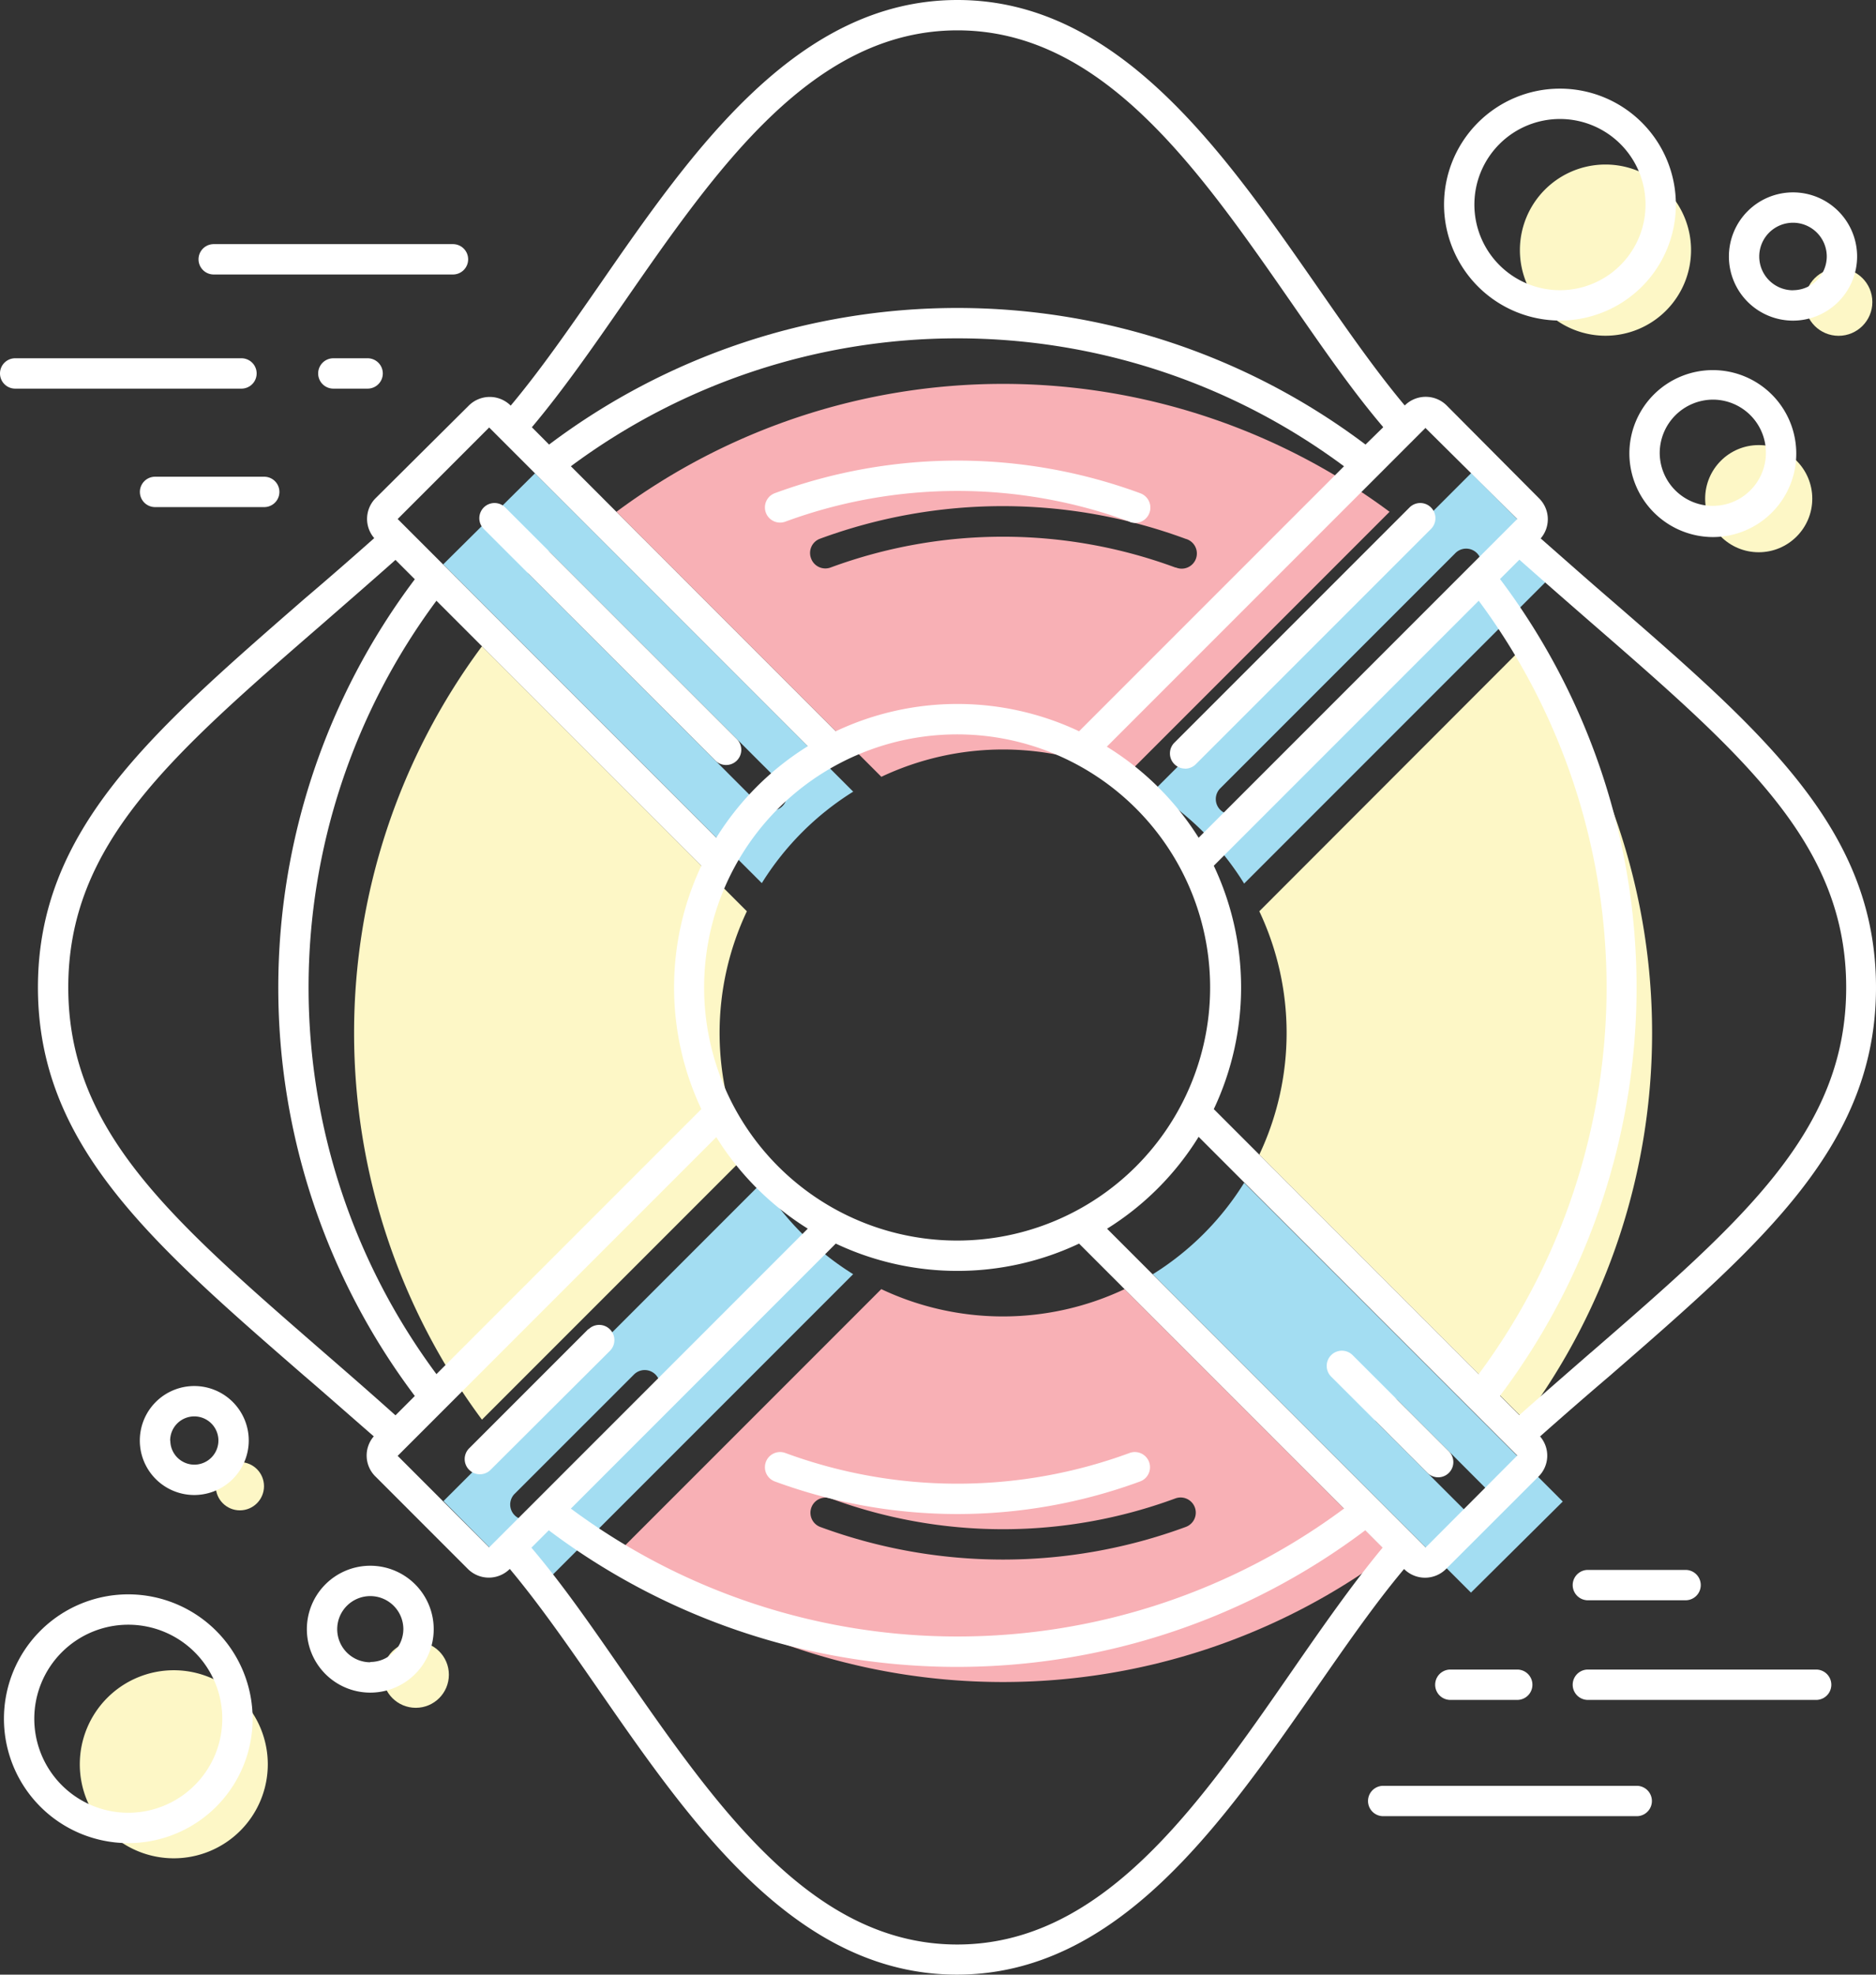 <svg xmlns="http://www.w3.org/2000/svg" viewBox="0 0 247.29 260.2"><rect x="0" y="0" width="247.29" height="260.2" fill="#333333" stroke="none"/><title>Depositphotos_97889518_06</title><g data-name="Layer 2"><g data-name="Layer 1"><g data-name="Layer 2"><path d="M200.89 85.16L166 120.08a37.53 37.53 0 0 1 0 32.07l34.92 34.92a85.45 85.45 0 0 0 0-101.91z" fill="#fdf7c6"/><path d="M151.9 167.86l42 42 12.1-12-42-42a37.5 37.5 0 0 1-12.06 12.06zm29.58 16.7a2 2 0 0 1 2.83 0l12.69 12.7a2 2 0 0 1-2.83 2.83l-12.7-12.69a2 2 0 0 1 0-2.83z" fill="#a3ddf2"/><path d="M148.25 102.36l34.92-34.92a85.45 85.45 0 0 0-101.91 0l34.92 34.92a37.53 37.53 0 0 1 32.07 0zM106.92 73.6a2 2 0 0 1 1.14-2.6 69.66 69.66 0 0 1 48.22 0 2 2 0 1 1-1.28 3.78h-.07a65.65 65.65 0 0 0-45.44 0 2 2 0 0 1-2.57-1.18z" fill="#f8b0b5"/><circle cx="31.62" cy="195.84" r="3.18" fill="#fdf7c6"/><path d="M164 116.43l42-42-12.06-12.1-42 42a37.5 37.5 0 0 1 12.06 12.1zm-3.15-12.55l31-31a2 2 0 0 1 2.83 2.83l-31 31a2 2 0 1 1-2.83-2.83z" fill="#a3ddf2"/><circle cx="54.81" cy="220.68" r="4.36" fill="#fdf7c6"/><path d="M98.45 120.08L63.53 85.16a85.45 85.45 0 0 0 0 101.91l34.92-34.92a37.55 37.55 0 0 1 0-32.07z" fill="#fdf7c6"/><path d="M112.52 104.37l-42-42-12.1 12 42 42a37.55 37.55 0 0 1 12.06-12.06zm-9.39 1.86a2 2 0 0 1-2.83 0L69.78 75.7a2 2 0 0 1 2.83-2.83l30.53 30.52a2 2 0 0 1 0 2.83z" fill="#a3ddf2"/><path d="M100.46 155.8l-42 42 12 12.1 42-42a37.55 37.55 0 0 1-12.06-12.06zm-14.07 28.15l-15.72 15.72a2 2 0 0 1-2.83-2.83l15.73-15.72a2 2 0 0 1 2.83 2.83z" fill="#a3ddf2"/><path d="M116.17 169.87l-34.92 34.92a85.46 85.46 0 0 0 101.91 0l-34.92-34.92a37.53 37.53 0 0 1-32.07 0zm41.33 28.76a2 2 0 0 1-1.18 2.57 69.66 69.66 0 0 1-48.22 0 2 2 0 0 1 1.39-3.75 65.65 65.65 0 0 0 45.44 0 2 2 0 0 1 2.57 1.18z" fill="#f8b0b5"/><path d="M22.92 220.09a12.39 12.39 0 1 0 12.38 12.4 12.4 12.4 0 0 0-12.38-12.4z" fill="#fdf7c6"/><path d="M211.63 44.24A11.28 11.28 0 1 0 200.35 33a11.29 11.29 0 0 0 11.28 11.24z" fill="#fdf7c6"/><circle cx="242.36" cy="39.8" r="4.45" fill="#fdf7c6"/><circle cx="231.83" cy="65.71" r="7.06" fill="#fdf7c6"/><path d="M148.93 68.78a2 2 0 1 0 1.39-3.78 69.66 69.66 0 0 0-48.22 0 2 2 0 0 0 1.39 3.75 65.65 65.65 0 0 1 45.44 0z" fill="#fff"/><path d="M103.49 191.45a2 2 0 0 0-1.39 3.75 69.66 69.66 0 0 0 48.22 0 2 2 0 0 0-1.39-3.75 65.65 65.65 0 0 1-45.44 0z" fill="#fff"/><path d="M212.29 79c-3-2.58-6-5.24-9.2-8.05a3.87 3.87 0 0 0-.21-5.28L190.7 53.43a3.92 3.92 0 0 0-5.53 0c-3.9-4.66-7.69-10.12-11.68-15.87C161.26 20 147.41 0 126.21 0S91.16 20 79 37.58c-4 5.76-7.78 11.22-11.68 15.87a3.91 3.91 0 0 0-5.53 0L49.53 65.63a3.87 3.87 0 0 0-.2 5.28c-3.18 2.82-6.23 5.48-9.2 8C19.76 96.65 5 109.43 5 130.11s14.72 33.47 35.08 51.16c3 2.57 6 5.23 9.19 8a3.87 3.87 0 0 0 .21 5.28l12.19 12.19a3.91 3.91 0 0 0 5.53 0c3.9 4.66 7.69 10.12 11.68 15.88 12.21 17.62 26 37.58 47.26 37.58s35-20 47.26-37.58c4-5.75 7.78-11.22 11.68-15.87a3.91 3.91 0 0 0 5.53 0l12.2-12.19a3.87 3.87 0 0 0 .2-5.28c3.18-2.82 6.23-5.47 9.2-8 20.37-17.7 35.08-30.48 35.08-51.16s-14.63-33.47-35-51.12zM200 68.39l-42 42a37.5 37.5 0 0 0-12.1-12l42-42zm-89.83 95.48a37.53 37.53 0 0 0 32.07 0l34.92 34.92a85.46 85.46 0 0 1-101.91 0zm16-.4a33.35 33.35 0 1 1 23.58-9.77 33.35 33.35 0 0 1-23.58 9.77zm-33.72-17.32l-34.92 34.92a85.45 85.45 0 0 1 0-101.91l34.92 34.92a37.55 37.55 0 0 0 0 32.07zm49.79-49.79a37.53 37.53 0 0 0-32.07 0L75.25 61.44a85.45 85.45 0 0 1 101.91 0zM160 114.08l34.92-34.92a85.45 85.45 0 0 1 0 101.91L160 146.15a37.53 37.53 0 0 0 0-32.07zM82.24 39.86C94.46 22.23 107.1 4 126.21 4s31.75 18.23 44 35.86c4.12 5.94 8 11.58 12.13 16.43L180 58.58a89.44 89.44 0 0 0-107.62 0l-2.27-2.28c4.09-4.86 8.01-10.49 12.13-16.44zM64.48 56.33l42 42a37.55 37.55 0 0 0-12.06 12.06l-42-42zM42.75 178.26C22.46 160.62 9 149 9 130.11S22.45 99.61 42.75 82c3-2.62 6.13-5.33 9.38-8.22l2.55 2.55a89.44 89.44 0 0 0 0 107.62l-2.55 2.55c-3.24-2.91-6.36-5.62-9.38-8.24zm9.67 13.58l42-42a37.55 37.55 0 0 0 12.06 12.06l-42 42zm117.76 28.53c-12.22 17.63-24.86 35.86-44 35.86s-31.75-18.23-44-35.86c-4.12-5.95-8-11.58-12.13-16.43l2.29-2.29a89.44 89.44 0 0 0 107.62 0l2.29 2.29c-4.03 4.85-7.95 10.48-12.07 16.43zm17.75-16.46l-42-42A37.5 37.5 0 0 0 158 149.8l42 42zm21.73-25.65c-3 2.62-6.13 5.33-9.38 8.21l-2.55-2.55a89.44 89.44 0 0 0 0-107.62l2.55-2.55c3.25 2.88 6.36 5.59 9.38 8.22 20.29 17.63 33.7 29.28 33.7 48.14s-13.36 30.51-33.69 48.15z" fill="#fff"/><path d="M77.57 175.12l-15.73 15.73a2 2 0 1 0 2.83 2.83L80.4 178a2 2 0 0 0-2.83-2.83z" fill="#fff"/><path d="M156.22 101.29a2 2 0 0 0 1.41-.59l31-31a2 2 0 0 0-2.83-2.83l-31 31a2 2 0 0 0 1.41 3.41z" fill="#fff"/><path d="M66.6 66.87a2 2 0 0 0-2.83 2.83l30.53 30.52a2 2 0 0 0 2.83-2.83z" fill="#fff"/><path d="M188.16 194.08a2 2 0 0 0 2.83-2.83l-12.69-12.68a2 2 0 1 0-2.83 2.83z" fill="#fff"/><path d="M205.63 42.24A15.28 15.28 0 1 0 190.35 27a15.3 15.3 0 0 0 15.28 15.24zm0-26.56A11.28 11.28 0 1 1 194.35 27a11.28 11.28 0 0 1 11.28-11.32z" fill="#fff"/><path d="M225.83 70.77a11 11 0 1 0-11.05-11 11.05 11.05 0 0 0 11.05 11zm0-18.11a7 7 0 1 1-7.05 7 7.05 7.05 0 0 1 7.05-7z" fill="#fff"/><path d="M244.8 33.8a8.45 8.45 0 1 0-8.45 8.45 8.46 8.46 0 0 0 8.45-8.45zm-8.45 4.45a4.45 4.45 0 1 1 4.45-4.45 4.45 4.45 0 0 1-4.44 4.44z" fill="#fff"/><path d="M32.79 189.84a7.18 7.18 0 1 0-7.2 7.16 7.19 7.19 0 0 0 7.2-7.16zm-10.36 0a3.18 3.18 0 1 1 3.2 3.16 3.18 3.18 0 0 1-3.18-3.16z" fill="#fff"/><path d="M16.92 210.09a16.39 16.39 0 1 0 16.38 16.4 16.41 16.41 0 0 0-16.38-16.4zm0 28.78a12.39 12.39 0 1 1 12.38-12.4 12.4 12.4 0 0 1-12.38 12.4z" fill="#fff"/><path d="M48.81 206.32a8.36 8.36 0 1 0 8.36 8.36 8.36 8.36 0 0 0-8.36-8.36zm0 12.72a4.36 4.36 0 1 1 4.36-4.36 4.36 4.36 0 0 1-4.36 4.32z" fill="#fff"/><path d="M2 51.21h29.83a2 2 0 1 0 0-4H2a2 2 0 0 0 0 4z" fill="#fff"/><path d="M43.94 47.21a2 2 0 0 0 0 4h4.52a2 2 0 0 0 0-4z" fill="#fff"/><path d="M61.71 34.17a2 2 0 0 0-2-2H28.17a2 2 0 0 0 0 4h31.54a2 2 0 0 0 2-2z" fill="#fff"/><path d="M200 224a2 2 0 0 0 0-4h-8.82a2 2 0 0 0 0 4z" fill="#fff"/><path d="M239.4 220h-30.09a2 2 0 1 0 0 4h30.09a2 2 0 1 0 0-4z" fill="#fff"/><path d="M209.31 210.87h12.88a2 2 0 0 0 0-4h-12.88a2 2 0 0 0 0 4z" fill="#fff"/><path d="M215.75 235.32h-33.42a2 2 0 0 0 0 4h33.42a2 2 0 0 0 0-4z" fill="#fff"/><path d="M20.44 62.82a2 2 0 1 0 0 4h14.39a2 2 0 0 0 0-4z" fill="#fff"/></g></g></g></svg>